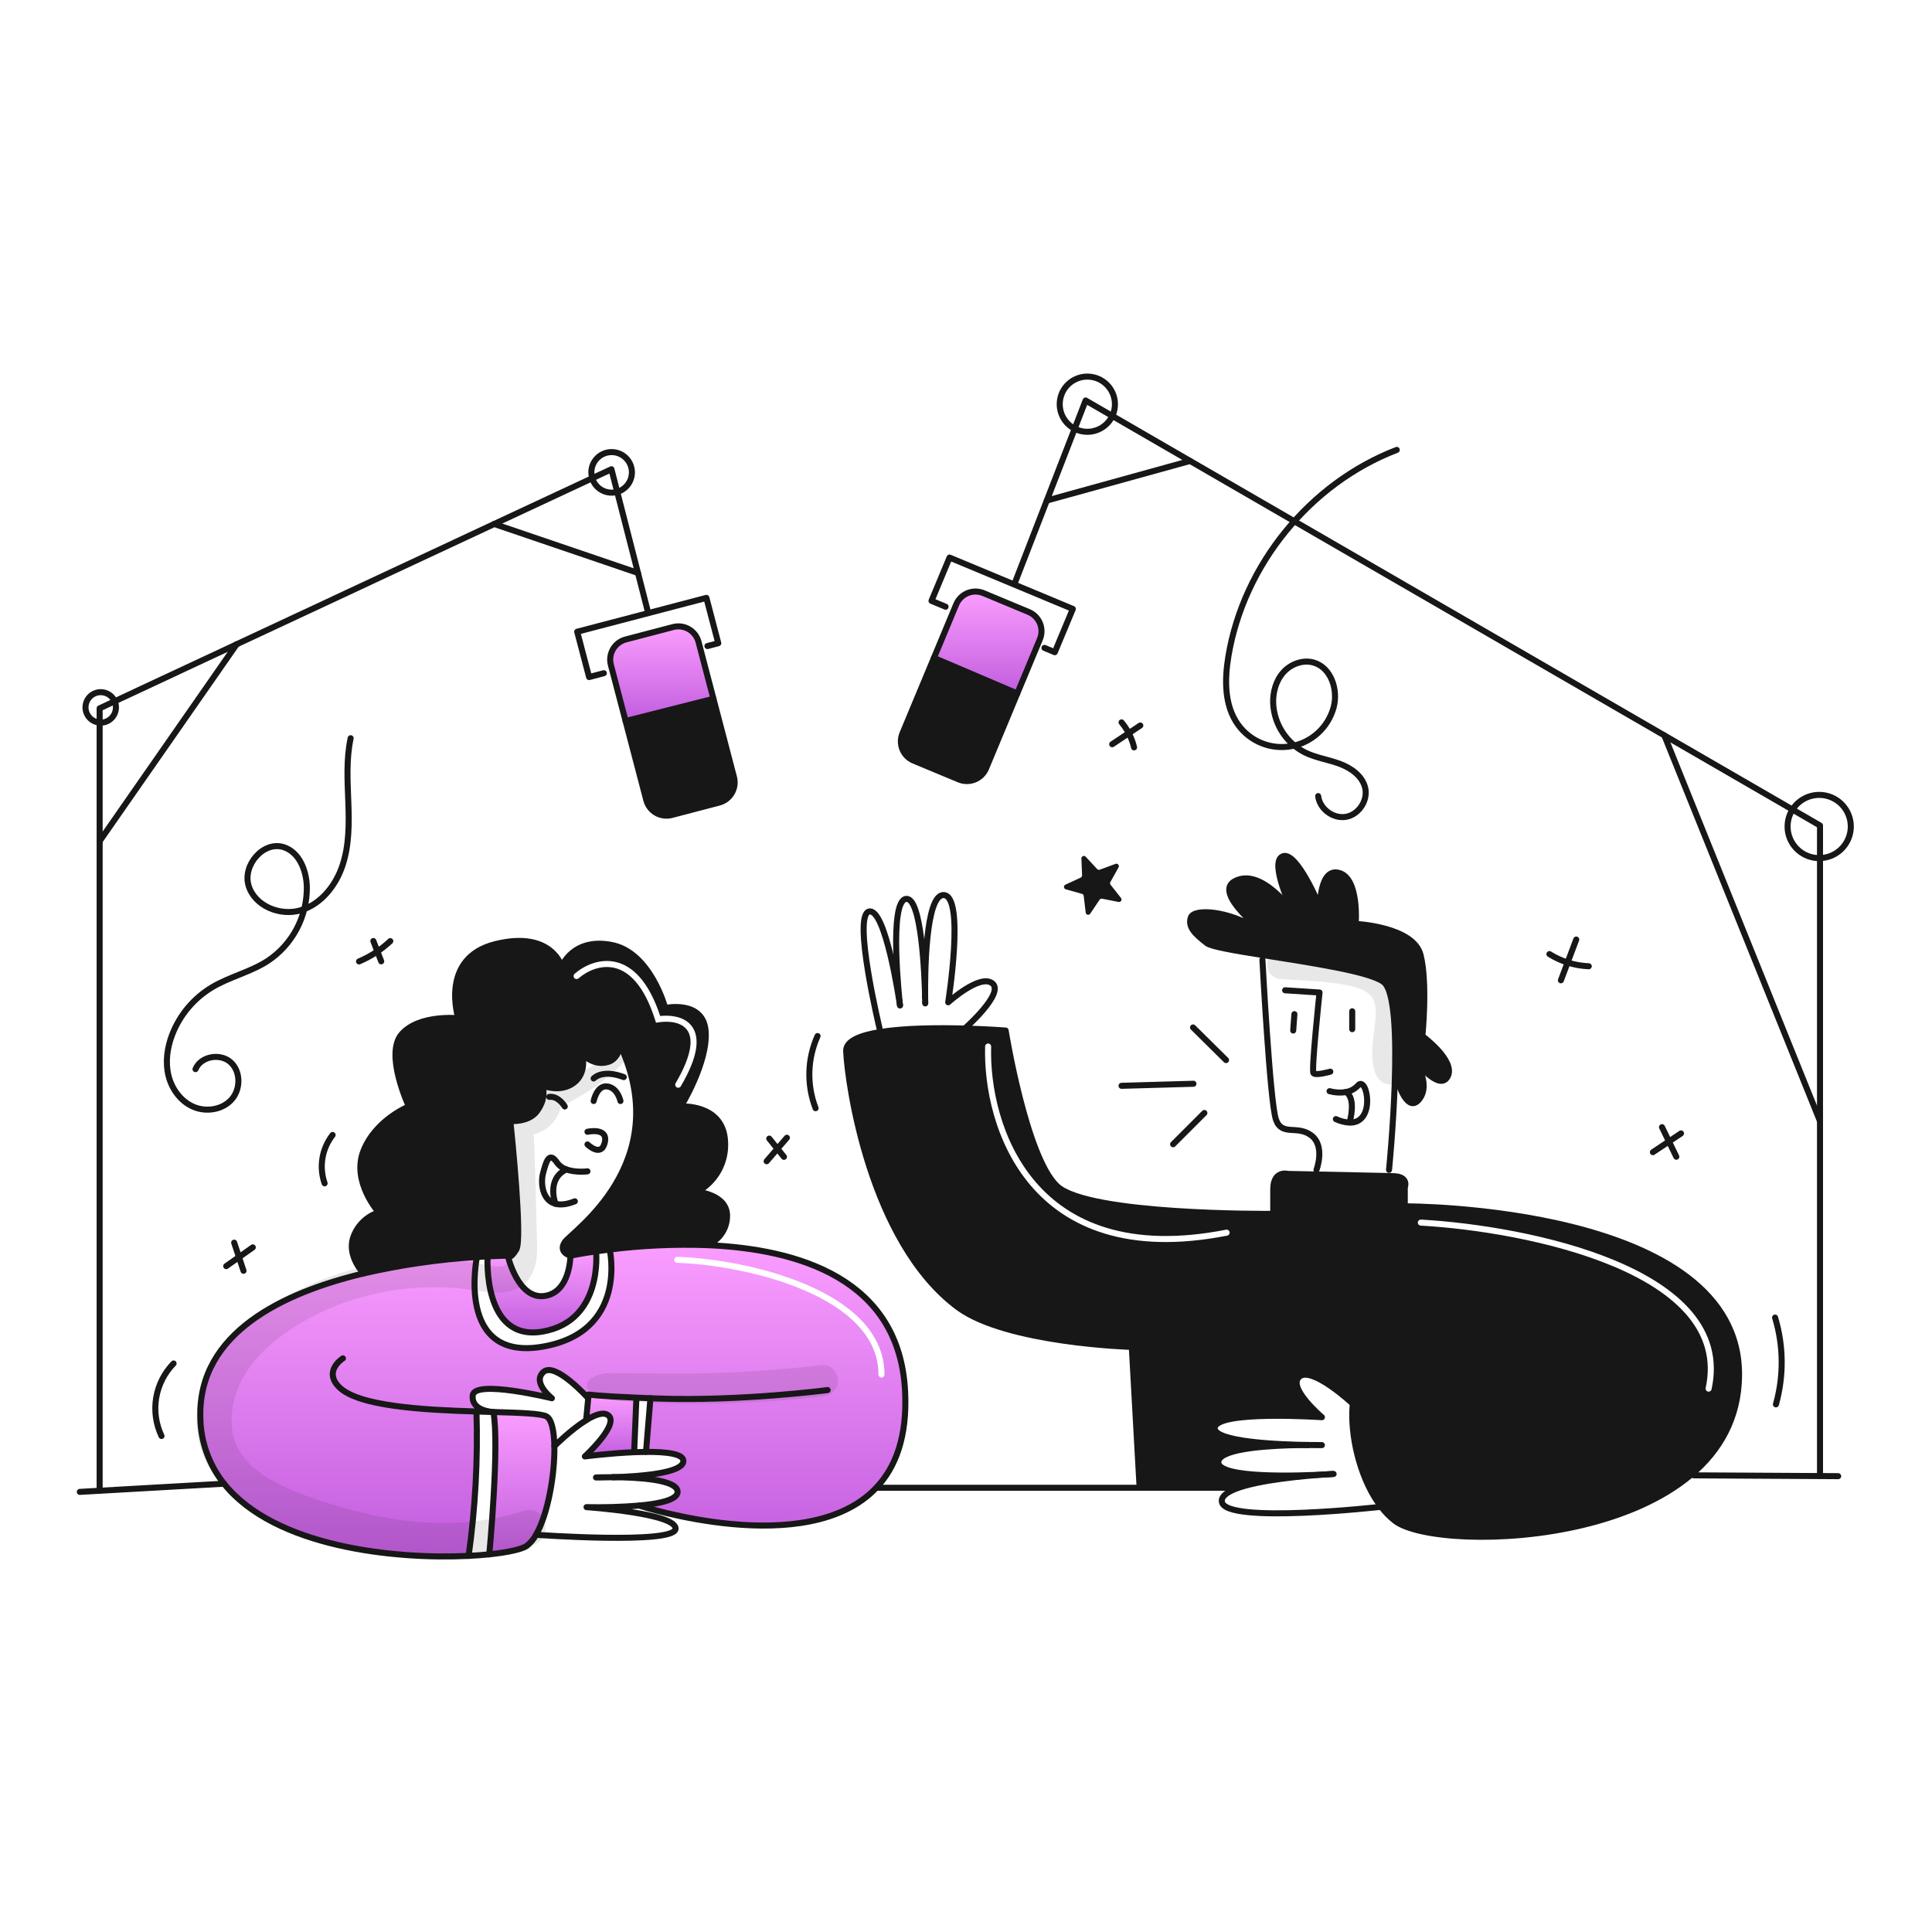 <svg width="960" height="960" viewBox="0 0 960 960" fill="none" xmlns="http://www.w3.org/2000/svg">
<g clip-path="url(#clip0_510_1396)">
<path fill-rule="evenodd" clip-rule="evenodd" d="M698.477 599.429C698.477 599.429 865.017 598.989 864.126 683.595C863.235 768.201 715.042 772.689 693.11 755.673C690.546 753.648 688.251 751.305 686.279 748.7C676.424 735.929 671.529 716.021 671.947 701.5C671.991 700.037 672.09 698.629 672.247 697.287L671.928 697.254C671.928 697.254 651.92 678.676 645.651 684.044C639.382 689.412 656.851 704.195 656.851 704.195C656.851 704.195 604.022 700.609 603.571 709.562C603.219 716.492 635.325 717.79 649.855 718.01C638.834 718.043 617.782 718.637 609.18 722.53C606.793 723.608 605.364 724.93 605.364 726.578C605.364 734.839 645.731 733.332 658.699 732.628C649.262 733.255 625.382 735.235 613.723 739.898L613.459 739.271H566.266L562.384 669.271C562.384 669.271 500.062 667.471 475.973 649.571C432.262 617.113 421.131 538.644 420.46 522.255C420.26 517.328 427.335 514.446 437.333 512.818C449.696 510.805 466.514 510.728 479.559 511.08C491.097 511.399 499.699 512.07 499.699 512.07C499.699 512.07 509.774 574.81 525.217 589.362C540.66 603.914 631.327 603.162 631.327 603.162H632.669V590.926C632.669 581.302 640.049 583.315 640.049 583.315C640.049 583.315 646.088 583.436 654.106 583.601C656.062 583.641 658.135 583.684 660.267 583.728L660.271 583.729C671.402 583.959 684.14 584.223 690.14 584.371C691.086 584.393 691.856 584.415 692.44 584.437C700.271 584.657 698.027 590.037 698.027 590.037V599.43L698.477 599.429ZM704.502 607.415C704.549 606.588 705.258 605.956 706.085 606.002C732.677 607.508 771.814 613.451 802.756 626.442C818.222 632.935 831.772 641.244 840.655 651.757C849.589 662.33 853.775 675.116 850.466 690.319C850.289 691.129 849.49 691.642 848.681 691.466C847.871 691.289 847.358 690.49 847.534 689.681C850.625 675.484 846.761 663.632 838.364 653.693C829.915 643.694 816.853 635.615 801.594 629.208C771.086 616.399 732.323 610.492 705.915 608.998C705.088 608.951 704.456 608.242 704.502 607.415ZM492.5 520.045C492.524 519.217 491.873 518.526 491.045 518.501C490.217 518.476 489.526 519.127 489.501 519.955C488.91 539.608 494.183 567.942 512.07 588.984C530.056 610.144 560.561 623.656 609.79 613.972C610.603 613.812 611.132 613.023 610.972 612.21C610.812 611.398 610.023 610.868 609.211 611.028C560.839 620.544 531.511 607.223 514.356 587.041C497.101 566.742 491.923 539.226 492.5 520.045Z" fill="#171717"/>
<path fill-rule="evenodd" clip-rule="evenodd" d="M321.697 694.721C322.188 694.74 322.686 694.76 323.194 694.78L321.004 721.434C330.991 721.347 339.571 722.334 339.571 725.934C339.571 732.108 317.231 733.634 304.604 734.008C316.483 734.063 336.711 735.075 336.711 741.3C336.711 745.24 327.632 747.176 317.611 748.1C318.379 748.353 401.237 775.345 435.411 739.267C445.069 729.071 450.832 713.837 449.754 691.531C447.026 635.28 396.341 620.596 351.641 618.705C335.381 618.113 319.1 618.841 302.958 620.882C302.958 620.882 312.33 662.026 269.279 669.202C226.228 676.378 236.985 624.578 236.985 624.578C218.028 625.755 199.2 628.488 180.691 632.751C140.467 642.342 98.461 662.372 99.538 704.224C99.662 716.235 103.81 727.857 111.319 737.232C136.551 768.833 196.453 774.916 232.86 773.101C236.192 749.343 237.498 725.344 236.765 701.364C237.855 701.397 238.935 701.429 240.002 701.46C241.763 701.512 243.487 701.562 245.165 701.617V701.606C245.165 701.606 234.003 701.269 234.914 693.306C235.825 685.343 274.225 694.78 274.225 694.78C274.225 694.78 264.195 686.893 270.068 681.702C275.941 676.511 292.286 694.78 292.286 694.78L292.462 692.932C292.462 692.932 296.554 693.647 316.231 694.494C317.935 694.573 319.751 694.645 321.697 694.721ZM336.55 624.501C335.722 624.473 335.029 625.122 335.001 625.95C334.973 626.778 335.622 627.471 336.45 627.499C353.726 628.078 378.908 632.201 399.719 641.165C420.632 650.173 436.5 663.766 436.5 683C436.5 683.828 437.172 684.5 438 684.5C438.828 684.5 439.5 683.828 439.5 683C439.5 661.834 422.034 647.51 400.906 638.41C379.675 629.265 354.107 625.089 336.55 624.501Z" fill="url(#paint0_linear_510_1396)"/>
<path fill-rule="evenodd" clip-rule="evenodd" d="M285.087 538.064C291.851 533.022 289.343 524.122 289.2 523.622C289.558 524.018 295.1 530.057 302.459 527.564C305.825 526.42 307.486 523.032 308.3 519.6C331.658 570.371 296.39 602.559 284.271 613.62C282.368 615.356 281.036 616.572 280.591 617.257C277.313 622.305 283.451 623.944 283.451 623.944C283.451 623.944 288.246 622.932 296.199 621.788C298.256 621.493 300.511 621.188 302.963 620.888C319.105 618.847 335.386 618.119 351.646 618.711L351.657 618.48C354.485 617.333 356.91 615.373 358.623 612.847C360.336 610.321 361.261 607.343 361.281 604.291C361.49 593.434 346.333 592.202 346.333 592.202C350.891 589.776 354.638 586.068 357.113 581.537C359.588 577.005 360.681 571.848 360.258 566.702C359.027 548.366 338.348 549.807 338.348 549.807C338.348 549.807 351.866 527.883 350.634 512.322C349.402 496.761 330.561 500.861 330.561 500.861C330.561 500.861 323.186 473.209 303.821 469.524C284.456 465.839 279.121 480.38 279.121 480.38C279.121 480.38 274.248 462.159 246.189 469.117C218.13 476.075 227.755 505.975 227.755 505.975C227.755 505.975 208.507 503.93 199.696 513.763C190.885 523.596 203.171 549.807 203.171 549.807C203.171 549.807 186.783 556.363 180.645 571.773C174.507 587.183 188.223 602.439 188.223 602.439C185.379 603.35 182.778 604.891 180.613 606.948C178.449 609.005 176.777 611.524 175.723 614.318C172.038 623.942 180.695 632.753 180.695 632.753C199.204 628.49 218.032 625.757 236.989 624.58C238.912 624.448 240.683 624.349 242.289 624.272C248.58 623.953 252.32 623.942 252.32 623.942C252.32 623.942 253.277 626.284 256.555 620.884C259.667 615.759 254.168 562.467 253.596 557.078C257.727 557.177 263.727 556.451 266.927 551.996C272.119 544.763 269.347 539.296 269.347 539.296C269.347 539.296 278.124 543.256 285.087 538.064ZM287.483 486.133C291.696 482.477 298.533 479.259 305.503 480.981C312.389 482.683 320.04 489.376 325.569 506.95L325.956 508.181L327.232 507.982C329.762 507.586 332.625 507.545 335.212 508.12C337.799 508.695 339.99 509.855 341.391 511.763C342.777 513.65 343.557 516.496 342.881 520.798C342.2 525.125 340.056 530.826 335.706 538.241C335.287 538.956 335.526 539.875 336.241 540.294C336.956 540.713 337.875 540.474 338.294 539.759C342.744 532.174 345.083 526.104 345.844 521.264C346.609 516.4 345.79 512.684 343.809 509.987C341.844 507.311 338.901 505.867 335.863 505.192C333.276 504.617 330.533 504.577 328.044 504.849C322.391 487.671 314.39 480.087 306.222 478.069C297.95 476.024 290.138 479.856 285.517 483.867C284.891 484.41 284.824 485.357 285.367 485.983C285.91 486.609 286.858 486.676 287.483 486.133Z" fill="#171717"/>
<path d="M702.559 526.086C703.296 527.131 710.959 538.46 705.419 545.929C699.6 553.771 694.892 538.317 694.892 538.317L693.034 538.251C693.781 515.851 693.144 492.23 687.512 487.951C680.56 482.671 650.697 478.26 627.643 474.598C613.531 472.354 601.971 470.398 599.76 468.698C593.941 464.221 590.136 460.646 591.708 455.939C593.28 451.232 610.726 452.584 624.608 461.539C638.49 470.494 600.432 444.755 613.642 437.814C626.676 430.973 641.899 452.443 642.306 453.026C642.02 452.421 630.515 428.377 637.367 425.506C644.308 422.591 655.945 450.793 655.945 450.793C655.945 450.793 655.571 430.874 665.503 433.777C675.435 436.68 673.632 459.077 673.632 459.077C673.632 459.077 702.285 460.418 705.871 474.52C709.457 488.622 706.762 514.82 706.762 514.82C706.762 514.82 723.546 527.128 719.301 534.959C715.208 542.486 703.494 527.307 702.559 526.086Z" fill="#171717"/>
<path d="M511.139 304.088C512.393 304.61 513.533 305.374 514.492 306.336C515.452 307.299 516.212 308.441 516.73 309.697C517.248 310.954 517.513 312.3 517.511 313.659C517.508 315.018 517.238 316.363 516.716 317.617L505.474 344.587L464.062 326.912L473.753 303.648L475.153 300.305C475.675 299.05 476.44 297.91 477.403 296.95C478.367 295.99 479.51 295.23 480.767 294.712C482.025 294.194 483.372 293.929 484.732 293.932C486.091 293.934 487.437 294.205 488.693 294.728L511.139 304.088Z" fill="url(#paint1_linear_510_1396)"/>
<path d="M505.473 344.587L490 381.743C488.941 384.276 486.92 386.284 484.381 387.328C481.842 388.372 478.993 388.365 476.459 387.309L454.01 377.959C452.755 377.436 451.615 376.671 450.655 375.708C449.695 374.745 448.935 373.602 448.417 372.344C447.899 371.087 447.634 369.74 447.637 368.38C447.639 367.02 447.91 365.674 448.433 364.419L464.063 326.912L505.473 344.587Z" fill="#171717"/>
<path d="M364.706 386.165C365.401 388.821 365.013 391.644 363.627 394.014C362.241 396.384 359.97 398.106 357.315 398.803L333.787 404.962C332.472 405.306 331.101 405.389 329.754 405.204C328.407 405.019 327.11 404.571 325.936 403.884C324.763 403.198 323.736 402.287 322.914 401.204C322.093 400.12 321.493 398.886 321.149 397.571L310.849 358.271L354.505 347.227L364.706 386.165Z" fill="#171717"/>
<path d="M347.106 318.97L354.506 347.227L310.85 358.271L304.459 333.885L303.535 330.385C302.839 327.729 303.227 324.906 304.614 322.535C306 320.165 308.271 318.443 310.927 317.747L334.465 311.577C335.781 311.232 337.151 311.149 338.499 311.334C339.846 311.519 341.144 311.967 342.318 312.654C343.492 313.341 344.519 314.252 345.34 315.336C346.162 316.419 346.762 317.655 347.106 318.97V318.97Z" fill="url(#paint2_linear_510_1396)"/>
<path d="M316.231 694.5L316.22 694.786L315.11 721.591C302.867 722.108 290.61 723.691 290.61 723.691C290.61 723.691 308.638 707.104 301.873 703.013C299.473 701.55 295.439 703.101 291.237 705.708L292.282 694.785L292.458 692.938C292.458 692.938 296.554 693.648 316.231 694.5Z" fill="url(#paint3_linear_510_1396)"/>
<path d="M296.192 621.789C296.192 621.789 299.833 656.305 269.728 661.629C239.623 666.953 242.285 624.275 242.285 624.275C248.576 623.956 252.316 623.945 252.316 623.945C252.316 623.945 257.233 645.592 270.344 643.986C283.455 642.38 283.444 623.945 283.444 623.945C283.444 623.945 288.239 622.933 296.192 621.789Z" fill="url(#paint4_linear_510_1396)"/>
<path d="M275.468 718.584C275.721 732.421 272.323 752.274 266.339 762.625C265.205 764.762 263.639 766.638 261.739 768.135C259.429 769.774 252.665 771.347 243.129 772.335C243.129 772.335 248.265 717.856 245.163 701.621C258.463 701.995 268.863 702.336 271.563 703.821C274.093 705.209 275.325 710.994 275.468 718.584Z" fill="url(#paint5_linear_510_1396)"/>
<path d="M317.606 748.106C318.376 748.359 401.234 775.351 435.406 739.273C445.064 729.073 450.827 713.843 449.749 691.537C447.021 635.286 396.337 620.602 351.636 618.711C335.376 618.119 319.095 618.847 302.953 620.888C300.501 621.188 298.246 621.493 296.189 621.788C288.236 622.932 283.441 623.944 283.441 623.944C283.441 623.944 283.441 642.379 270.341 643.985C257.241 645.591 252.313 623.944 252.313 623.944C252.313 623.944 248.573 623.955 242.282 624.274C240.676 624.351 238.905 624.45 236.982 624.582C218.025 625.759 199.197 628.492 180.688 632.755C140.464 642.346 98.458 662.376 99.535 704.228C99.659 716.239 103.807 727.861 111.316 737.236C136.548 768.836 196.45 774.92 232.857 773.105C236.542 772.929 239.985 772.665 243.131 772.335C252.667 771.345 259.431 769.772 261.741 768.135C263.641 766.638 265.207 764.762 266.341 762.625C272.325 752.274 275.723 732.425 275.47 718.584C275.327 710.994 274.095 705.209 271.57 703.823C268.875 702.338 258.47 701.997 245.17 701.623C242.476 701.535 239.66 701.458 236.77 701.37C210.57 700.57 177.891 698.87 168.355 689.084C160.567 681.084 170.401 674.95 170.401 674.95" stroke="#171717" stroke-width="3" stroke-linecap="round" stroke-linejoin="round"/>
<path d="M411.243 690.713C411.243 690.713 368.093 696.388 326.769 694.913C325.537 694.869 324.338 694.825 323.194 694.781C320.675 694.681 318.365 694.594 316.231 694.495C296.554 693.648 292.462 692.933 292.462 692.933L292.286 694.781L291.241 705.701" stroke="#171717" stroke-width="3" stroke-linecap="round" stroke-linejoin="round"/>
<path d="M236.762 701.369C237.496 725.349 236.189 749.348 232.857 773.106" stroke="#171717" stroke-width="3" stroke-linecap="round" stroke-linejoin="round"/>
<path d="M304.594 734.016C316.473 734.071 336.701 735.083 336.701 741.308C336.701 745.246 327.627 747.182 317.601 748.108H317.6C308.9 748.817 300.17 749.078 291.444 748.889C291.444 748.889 336.497 751.957 335.672 759.734C334.847 767.511 266.344 762.627 266.344 762.627" stroke="#171717" stroke-width="3" stroke-linecap="round" stroke-linejoin="round"/>
<path d="M304.594 734.016C299.612 734.17 296.147 734.137 296.147 734.137C296.147 734.137 299.645 733.994 304.594 734.016Z" stroke="#171717" stroke-width="3" stroke-linecap="round" stroke-linejoin="round"/>
<path d="M275.468 718.585C275.468 718.585 283.63 710.412 291.241 705.705C295.441 703.098 299.48 701.547 301.877 703.01C308.642 707.101 290.614 723.688 290.614 723.688C290.614 723.688 302.867 722.104 315.114 721.588C317.093 721.511 319.073 721.456 320.998 721.445C330.985 721.357 339.565 722.345 339.565 725.945C339.565 732.116 317.225 733.645 304.598 734.019" stroke="#171717" stroke-width="3" stroke-linecap="round" stroke-linejoin="round"/>
<path d="M320.994 721.443L323.194 694.781" stroke="#171717" stroke-width="3" stroke-linecap="round" stroke-linejoin="round"/>
<path d="M315.11 721.586L316.22 694.781" stroke="#171717" stroke-width="3" stroke-linecap="round" stroke-linejoin="round"/>
<path d="M292.286 694.782C292.286 694.782 275.941 676.513 270.068 681.704C264.195 686.895 274.225 694.782 274.225 694.782C274.225 694.782 235.825 685.345 234.914 693.308C234.003 701.271 245.165 701.608 245.165 701.608V701.619C248.265 717.854 243.131 772.333 243.131 772.333" stroke="#171717" stroke-width="3" stroke-linecap="round" stroke-linejoin="round"/>
<path d="M242.285 624.275C242.285 624.275 239.623 666.963 269.728 661.629C299.833 656.295 296.192 621.789 296.192 621.789" stroke="#171717" stroke-width="3" stroke-linecap="round" stroke-linejoin="round"/>
<path d="M236.982 624.585C236.982 624.585 226.225 676.385 269.276 669.209C312.327 662.033 302.955 620.889 302.955 620.889" stroke="#171717" stroke-width="3" stroke-linecap="round" stroke-linejoin="round"/>
<path d="M252.315 623.947C252.315 623.947 253.272 626.29 256.55 620.889C259.662 615.764 254.163 562.472 253.591 557.083C253.558 556.797 253.547 556.643 253.547 556.643" stroke="#171717" stroke-width="3" stroke-linecap="round" stroke-linejoin="round"/>
<path d="M283.444 623.946C283.444 623.946 277.306 622.307 280.584 617.259C283.862 612.211 335.327 578.343 308.301 519.6" stroke="#171717" stroke-width="3" stroke-linecap="round" stroke-linejoin="round"/>
<path d="M291.912 582.027C291.912 582.027 286.16 582.797 281.441 581.081C279.555 580.467 277.914 579.269 276.755 577.66C272.795 571.787 271.311 577.385 269.804 583.127C268.682 587.373 269.221 596.359 276.018 598.152C278.394 598.79 281.54 598.552 285.632 596.92" stroke="#171717" stroke-width="3" stroke-linecap="round" stroke-linejoin="round"/>
<path d="M276.018 598.153C276.018 598.153 271.256 585.853 281.441 581.082" stroke="#171717" stroke-width="3" stroke-linecap="round" stroke-linejoin="round"/>
<path d="M291.912 562.372C291.912 562.372 302.284 560.052 300.512 567.696C298.74 575.34 291.912 568.653 291.912 568.653" stroke="#171717" stroke-width="3" stroke-linecap="round" stroke-linejoin="round"/>
<path d="M294.981 547.084C294.981 547.084 296.554 539.164 301.745 539.846C306.936 540.528 308.301 547.084 308.301 547.084" stroke="#171717" stroke-width="3" stroke-linecap="round" stroke-linejoin="round"/>
<path d="M294.981 535.887C294.981 535.887 299.15 531.103 309.94 535.205" stroke="#171717" stroke-width="3" stroke-linecap="round" stroke-linejoin="round"/>
<path d="M280.628 549.811C280.628 549.811 277.58 544.488 272.938 545.027" stroke="#171717" stroke-width="3" stroke-linecap="round" stroke-linejoin="round"/>
<path d="M289.185 523.6L289.196 523.611V523.622C289.559 524.022 295.103 530.057 302.461 527.56C305.827 526.416 307.488 523.028 308.302 519.596C308.924 516.741 309.153 513.814 308.984 510.896" stroke="#171717" stroke-width="3" stroke-linecap="round" stroke-linejoin="round"/>
<path d="M249.181 556.643C250.636 556.912 252.112 557.059 253.592 557.083C257.728 557.183 263.722 556.456 266.923 552.001C272.115 544.764 269.343 539.301 269.343 539.301C269.343 539.301 278.12 543.261 285.083 538.069C291.847 533.031 289.339 524.122 289.196 523.627" stroke="#171717" stroke-width="3" stroke-linecap="round" stroke-linejoin="round"/>
<path d="M180.688 632.757C180.688 632.757 172.031 623.946 175.716 614.322C176.77 611.528 178.442 609.009 180.606 606.952C182.771 604.895 185.372 603.353 188.216 602.443C188.216 602.443 174.5 587.187 180.638 571.777C186.776 556.367 203.164 549.811 203.164 549.811C203.164 549.811 190.878 523.6 199.689 513.767C208.5 503.934 227.748 505.979 227.748 505.979C227.748 505.979 218.123 476.079 246.182 469.121C274.241 462.163 279.114 480.384 279.114 480.384C279.114 480.384 284.449 465.843 303.814 469.528C323.179 473.213 330.554 500.865 330.554 500.865C330.554 500.865 349.395 496.765 350.627 512.326C351.859 527.887 338.341 549.811 338.341 549.811C338.341 549.811 359.02 548.37 360.251 566.706C360.674 571.852 359.581 577.009 357.106 581.541C354.631 586.072 350.884 589.78 346.326 592.206C346.326 592.206 361.483 593.438 361.274 604.295C361.254 607.347 360.329 610.325 358.616 612.851C356.903 615.376 354.478 617.337 351.65 618.484" stroke="#171717" stroke-width="3" stroke-linecap="round" stroke-linejoin="round"/>
<path d="M39.656 741.308L49.511 740.747L111.316 737.238" stroke="#171717" stroke-width="3" stroke-linecap="round" stroke-linejoin="round"/>
<path d="M435.408 739.273H566.266H613.453" stroke="#171717" stroke-width="3" stroke-linecap="round" stroke-linejoin="round"/>
<path d="M698.478 599.43C698.478 599.43 865.017 598.99 864.126 683.596C863.235 768.202 715.043 772.69 693.111 755.674C690.546 753.649 688.251 751.306 686.28 748.701C676.425 735.93 671.53 716.022 671.948 701.501C671.992 700.038 672.091 698.63 672.248 697.288C673.04 690.216 675.348 685.013 679.232 683.594C692.663 678.677 779.513 685.387 788.466 673.75C797.419 662.113 786.673 651.806 786.673 651.806" stroke="#171717" stroke-width="3" stroke-linecap="round" stroke-linejoin="round"/>
<path d="M662.665 732.4L662.137 732.433C661.499 732.455 660.311 732.533 658.694 732.633C649.257 733.26 625.377 735.24 613.718 739.903V739.914C609.384 741.63 606.744 743.742 607.151 746.283C608.944 757.469 686.269 748.714 686.269 748.714" stroke="#171717" stroke-width="3" stroke-linecap="round" stroke-linejoin="round"/>
<path d="M649.849 718.012C638.828 718.045 617.776 718.639 609.174 722.532C606.787 723.61 605.358 724.932 605.358 726.58C605.358 734.841 645.725 733.334 658.693 732.63C660.31 732.553 661.509 732.476 662.136 732.43" stroke="#171717" stroke-width="3" stroke-linecap="round" stroke-linejoin="round"/>
<path d="M649.85 718.011C654.096 718.088 656.85 718.066 656.85 718.066C656.85 718.066 654.085 717.999 649.85 718.011Z" stroke="#171717" stroke-width="3" stroke-linecap="round" stroke-linejoin="round"/>
<path d="M671.925 697.256C671.925 697.256 651.917 678.678 645.648 684.046C639.379 689.414 656.848 704.197 656.848 704.197C656.848 704.197 604.019 700.611 603.568 709.564C603.216 716.494 635.322 717.792 649.852 718.012" stroke="#171717" stroke-width="3" stroke-linecap="round" stroke-linejoin="round"/>
<path d="M566.266 739.273L562.384 669.273C562.384 669.273 500.062 667.473 475.973 649.573C432.262 617.115 421.131 538.646 420.46 522.257C420.26 517.33 427.335 514.448 437.333 512.82C449.696 510.807 466.514 510.73 479.559 511.082C491.097 511.401 499.699 512.072 499.699 512.072C499.699 512.072 509.774 574.812 525.217 589.364C540.66 603.916 631.327 603.164 631.327 603.164" stroke="#171717" stroke-width="3" stroke-linecap="round" stroke-linejoin="round"/>
<path d="M698.026 603.236V590.036C698.026 590.036 700.27 584.657 692.439 584.436C691.856 584.414 691.086 584.392 690.139 584.37C682.989 584.194 666.27 583.853 654.105 583.6C646.087 583.435 640.048 583.314 640.048 583.314C640.048 583.314 632.668 581.301 632.668 590.925V605.701" stroke="#171717" stroke-width="3" stroke-linecap="round" stroke-linejoin="round"/>
<path d="M702.501 526.01C702.522 526.033 702.54 526.059 702.556 526.087C703.293 527.132 710.956 538.461 705.416 545.93C699.597 553.772 694.889 538.318 694.889 538.318" stroke="#171717" stroke-width="3" stroke-linecap="round" stroke-linejoin="round"/>
<path d="M642.315 453.039L642.304 453.028C642.018 452.423 630.513 428.379 637.365 425.508C644.306 422.593 655.943 450.795 655.943 450.795C655.943 450.795 655.569 430.876 665.501 433.779C675.433 436.682 673.63 459.079 673.63 459.079C673.63 459.079 702.283 460.42 705.869 474.522C709.455 488.624 706.76 514.822 706.76 514.822C706.76 514.822 723.544 527.13 719.299 534.961C715.207 542.485 703.493 527.306 702.558 526.085" stroke="#171717" stroke-width="3" stroke-linecap="round" stroke-linejoin="round"/>
<path d="M690.2 581.301C690.2 581.301 692.3 560.37 693.038 538.25C693.785 515.85 693.148 492.229 687.516 487.95C680.564 482.67 650.701 478.259 627.647 474.597C613.535 472.353 601.975 470.397 599.764 468.697C593.945 464.22 590.14 460.645 591.712 455.938C593.284 451.231 610.73 452.583 624.612 461.538C638.494 470.493 600.436 444.754 613.646 437.813C626.68 430.972 641.903 452.442 642.31 453.025" stroke="#171717" stroke-width="3" stroke-linecap="round" stroke-linejoin="round"/>
<path d="M661.025 532.5C661.025 532.5 653.765 534.589 652.654 533.247C651.543 531.905 655.668 493.177 655.668 493.177L638.568 492.066" stroke="#171717" stroke-width="3" stroke-linecap="round" stroke-linejoin="round"/>
<path d="M643.184 503.922L642.59 512.062" stroke="#171717" stroke-width="3" stroke-linecap="round" stroke-linejoin="round"/>
<path d="M671.914 502.504V511.391" stroke="#171717" stroke-width="3" stroke-linecap="round" stroke-linejoin="round"/>
<path d="M660.651 542.199C663.315 542.939 666.109 543.082 668.834 542.617C671.153 542.222 673.269 541.051 674.834 539.295C679.189 534.268 683.897 557.995 670.709 557.829C668.311 557.708 665.96 557.113 663.791 556.08" stroke="#171717" stroke-width="3" stroke-linecap="round" stroke-linejoin="round"/>
<path d="M670.715 557.345C670.715 557.345 674.004 545.845 668.834 542.617" stroke="#171717" stroke-width="3" stroke-linecap="round" stroke-linejoin="round"/>
<path d="M654.15 581.3C654.15 581.3 658.638 569.586 651.62 564.207C644.602 558.828 636.991 564.812 634.011 556.299C631.031 547.786 627.29 476.906 627.29 476.906" stroke="#171717" stroke-width="3" stroke-linecap="round" stroke-linejoin="round"/>
<path d="M447.211 499.6C447.208 499.555 447.201 499.511 447.189 499.467C446.782 496.673 440.018 451.301 431.879 452.929C423.486 454.601 437.026 510.917 437.026 510.917" stroke="#171717" stroke-width="3" stroke-linecap="round" stroke-linejoin="round"/>
<path d="M459.7 495.795C459.436 484.884 457.951 445.795 450.24 446.661C441.551 447.629 446.874 496.587 447.193 499.469" stroke="#171717" stroke-width="3" stroke-linecap="round" stroke-linejoin="round"/>
<path d="M459.739 498.006C459.75 498.391 459.75 498.589 459.75 498.589C459.75 498.589 459.75 498.391 459.739 498.006Z" stroke="#171717" stroke-width="3" stroke-linecap="round" stroke-linejoin="round"/>
<path d="M459.739 498.006C459.739 497.72 459.728 497.335 459.717 496.862C459.717 496.719 459.717 496.554 459.706 496.378C459.695 496.202 459.706 496.004 459.695 495.795" stroke="#171717" stroke-width="3" stroke-linecap="round" stroke-linejoin="round"/>
<path d="M479.559 510.919C479.559 510.919 499.259 493.551 493.099 488.635C486.939 483.719 471.156 498.028 471.156 498.028C471.156 498.028 479.556 445.199 468.923 444.759C459.75 444.374 459.574 484.708 459.695 495.795" stroke="#171717" stroke-width="3" stroke-linecap="round" stroke-linejoin="round"/>
<path d="M841.61 733.092L913.38 733.499" stroke="#171717" stroke-width="3" stroke-linecap="round" stroke-linejoin="round"/>
<path d="M117.553 320.168L245.584 260.365L294.267 237.63L303.814 233.164L306.696 244.416L317.002 284.685L322.095 304.593" stroke="#171717" stroke-width="3" stroke-linecap="round" stroke-linejoin="round"/>
<path d="M49.512 740.747V417.952V359.04V351.957L56.98 348.47L117.553 320.18" stroke="#171717" stroke-width="3" stroke-linecap="round" stroke-linejoin="round"/>
<path d="M904.35 733.092V557.093V426.378V410.187L890.689 402.278L827.003 365.42L591.345 229.04L552.704 206.679L539.439 199.002L533.994 213.037L520.146 248.729L504.506 289.063" stroke="#171717" stroke-width="3" stroke-linecap="round" stroke-linejoin="round"/>
<path d="M354.509 347.227L364.709 386.165C365.404 388.821 365.016 391.644 363.63 394.014C362.244 396.384 359.974 398.106 357.318 398.803L333.79 404.962C332.475 405.307 331.105 405.389 329.758 405.204C328.411 405.019 327.113 404.571 325.94 403.885C324.766 403.198 323.739 402.287 322.918 401.204C322.096 400.121 321.496 398.886 321.152 397.571L310.852 358.271L304.461 333.885L303.537 330.385C302.841 327.729 303.229 324.905 304.616 322.535C306.002 320.165 308.273 318.442 310.929 317.747L334.467 311.577C335.782 311.232 337.152 311.15 338.499 311.334C339.846 311.519 341.144 311.968 342.317 312.654C343.491 313.34 344.518 314.251 345.339 315.335C346.161 316.418 346.761 317.652 347.105 318.968L354.509 347.227Z" stroke="#171717" stroke-width="3" stroke-linecap="round" stroke-linejoin="round"/>
<path d="M300.042 334.512L292.716 336.426L286.81 313.9L351.001 297.082L356.908 319.608L351.518 321.016" stroke="#171717" stroke-width="3" stroke-linecap="round" stroke-linejoin="round"/>
<path d="M310.854 358.271L354.51 347.227" stroke="#171717" stroke-width="3" stroke-linecap="round" stroke-linejoin="round"/>
<path d="M245.583 260.365L317.001 284.685" stroke="#171717" stroke-width="3" stroke-linecap="round" stroke-linejoin="round"/>
<path d="M49.512 417.953L117.553 320.181V320.17" stroke="#171717" stroke-width="3" stroke-linecap="round" stroke-linejoin="round"/>
<path d="M520.146 248.728L591.345 229.039" stroke="#171717" stroke-width="3" stroke-linecap="round" stroke-linejoin="round"/>
<path d="M827.003 365.42L904.35 557.093" stroke="#171717" stroke-width="3" stroke-linecap="round" stroke-linejoin="round"/>
<path d="M505.473 344.587L490 381.743C488.941 384.276 486.92 386.284 484.381 387.328C481.842 388.372 478.993 388.365 476.459 387.309L454.01 377.959C452.755 377.436 451.615 376.671 450.655 375.708C449.695 374.745 448.935 373.602 448.417 372.344C447.899 371.087 447.634 369.74 447.637 368.38C447.639 367.02 447.91 365.674 448.433 364.419L464.063 326.912L473.754 303.648L475.154 300.305C475.677 299.05 476.442 297.91 477.405 296.95C478.368 295.99 479.511 295.23 480.769 294.712C482.026 294.194 483.373 293.929 484.733 293.932C486.093 293.934 487.439 294.205 488.694 294.728L511.143 304.088C512.398 304.61 513.537 305.374 514.497 306.336C515.456 307.299 516.216 308.441 516.734 309.697C517.252 310.954 517.518 312.3 517.515 313.659C517.513 315.018 517.242 316.363 516.72 317.617L505.473 344.587Z" stroke="#171717" stroke-width="3" stroke-linecap="round" stroke-linejoin="round"/>
<path d="M469.858 301.471L462.862 298.557L471.827 277.053L533.082 302.571L524.117 324.075L518.981 321.93" stroke="#171717" stroke-width="3" stroke-linecap="round" stroke-linejoin="round"/>
<path d="M464.062 326.912L505.474 344.587" stroke="#171717" stroke-width="3" stroke-linecap="round" stroke-linejoin="round"/>
<path d="M56.979 348.471C57.396 349.425 57.61 350.455 57.606 351.496C57.607 352.49 57.412 353.476 57.033 354.395C56.653 355.314 56.096 356.15 55.393 356.853C54.69 357.557 53.856 358.116 52.937 358.497C52.018 358.878 51.033 359.074 50.039 359.074C49.862 359.074 49.686 359.063 49.511 359.041C48.173 358.946 46.884 358.498 45.777 357.741C44.669 356.984 43.783 355.947 43.208 354.734C42.634 353.522 42.392 352.179 42.508 350.843C42.623 349.507 43.092 348.225 43.866 347.129C44.64 346.034 45.691 345.164 46.912 344.609C48.133 344.053 49.48 343.832 50.814 343.969C52.149 344.105 53.423 344.594 54.506 345.385C55.589 346.176 56.443 347.241 56.979 348.471V348.471Z" stroke="#171717" stroke-width="3" stroke-linecap="round" stroke-linejoin="round"/>
<path d="M294.266 237.63C293.983 236.684 293.838 235.702 293.837 234.715C293.838 232.17 294.803 229.719 296.537 227.855C298.27 225.991 300.645 224.852 303.184 224.667C305.723 224.482 308.238 225.264 310.223 226.857C312.209 228.45 313.519 230.735 313.889 233.253C314.26 235.771 313.664 238.337 312.221 240.434C310.779 242.531 308.596 244.005 306.111 244.559C303.627 245.113 301.025 244.707 298.827 243.421C296.63 242.136 295.001 240.067 294.266 237.63V237.63Z" stroke="#171717" stroke-width="3" stroke-linecap="round" stroke-linejoin="round"/>
<path d="M533.994 213.037C531.011 211.497 528.696 208.918 527.487 205.786C526.278 202.654 526.259 199.188 527.434 196.043C528.609 192.899 530.896 190.294 533.862 188.722C536.828 187.15 540.268 186.72 543.53 187.514C546.791 188.307 549.649 190.269 551.562 193.028C553.474 195.787 554.309 199.151 553.908 202.484C553.507 205.817 551.898 208.887 549.386 211.113C546.873 213.34 543.632 214.568 540.275 214.565C538.089 214.569 535.934 214.045 533.994 213.037V213.037Z" stroke="#171717" stroke-width="3" stroke-linecap="round" stroke-linejoin="round"/>
<path d="M890.689 402.277C892.141 399.987 894.161 398.112 896.553 396.834C898.944 395.557 901.626 394.92 904.337 394.987C907.047 395.054 909.694 395.822 912.02 397.215C914.346 398.609 916.271 400.581 917.608 402.94C918.945 405.299 919.649 407.964 919.65 410.676C919.651 413.387 918.95 416.053 917.615 418.413C916.28 420.773 914.357 422.747 912.032 424.142C909.707 425.538 907.061 426.308 904.35 426.377C904.218 426.388 904.086 426.388 903.95 426.388C901.138 426.39 898.377 425.636 895.956 424.205C893.535 422.775 891.542 420.72 890.187 418.256C888.831 415.792 888.162 413.009 888.25 410.199C888.338 407.388 889.179 404.652 890.685 402.277H890.689Z" stroke="#171717" stroke-width="3" stroke-linecap="round" stroke-linejoin="round"/>
<path d="M694.035 223.555C650.894 240.136 617.876 280.664 610.357 326.265C608.449 337.839 608.357 350.665 615.244 360.165C618.199 364.242 622.245 367.402 626.918 369.28C631.59 371.158 636.698 371.677 641.653 370.778C646.608 369.879 651.207 367.599 654.923 364.2C658.638 360.8 661.317 356.42 662.651 351.565C665.051 342.831 661.42 331.665 652.703 329.213C647.37 327.713 641.392 329.941 637.703 334.071C634.014 338.201 632.439 343.938 632.628 349.476C632.867 354.584 634.457 359.537 637.237 363.83C640.017 368.122 643.887 371.6 648.451 373.907C653.886 376.569 660.018 377.42 665.69 379.529C671.362 381.638 676.976 385.597 678.346 391.492C679.804 397.761 675.167 404.769 668.827 405.878C662.487 406.987 655.746 401.969 654.989 395.578" stroke="#171717" stroke-width="3" stroke-linecap="round" stroke-linejoin="round"/>
<path d="M609.216 526.747L592.816 510.535" stroke="#171717" stroke-width="3" stroke-linecap="round" stroke-linejoin="round"/>
<path d="M557.288 539.535L593.018 538.51" stroke="#171717" stroke-width="3" stroke-linecap="round" stroke-linejoin="round"/>
<path d="M582.913 568.566L598.438 553.035" stroke="#171717" stroke-width="3" stroke-linecap="round" stroke-linejoin="round"/>
<path d="M832.957 574.767L825.84 560.078" stroke="#171717" stroke-width="3" stroke-linecap="round" stroke-linejoin="round"/>
<path d="M821.31 572.5L835.289 563.188" stroke="#171717" stroke-width="3" stroke-linecap="round" stroke-linejoin="round"/>
<path d="M775.605 487.099L783.229 466.859" stroke="#171717" stroke-width="3" stroke-linecap="round" stroke-linejoin="round"/>
<path d="M769.893 474.078C775.774 477.757 782.512 479.842 789.444 480.128" stroke="#171717" stroke-width="3" stroke-linecap="round" stroke-linejoin="round"/>
<path d="M563.508 371.362C562.434 366.794 560.307 362.54 557.297 358.939" stroke="#171717" stroke-width="3" stroke-linecap="round" stroke-linejoin="round"/>
<path d="M552.639 369.809L566.615 360.492" stroke="#171717" stroke-width="3" stroke-linecap="round" stroke-linejoin="round"/>
<path d="M380.938 577.015L391 565.338" stroke="#171717" stroke-width="3" stroke-linecap="round" stroke-linejoin="round"/>
<path d="M389.533 574.83L382.241 565.758" stroke="#171717" stroke-width="3" stroke-linecap="round" stroke-linejoin="round"/>
<path d="M405.257 550.662C403.052 544.915 402.004 538.788 402.173 532.635C402.342 526.482 403.725 520.422 406.242 514.805" stroke="#171717" stroke-width="3" stroke-linecap="round" stroke-linejoin="round"/>
<path d="M189.426 477.673L185.517 467.59" stroke="#171717" stroke-width="3" stroke-linecap="round" stroke-linejoin="round"/>
<path d="M178.405 477.732C184.135 475.306 189.391 471.89 193.934 467.639" stroke="#171717" stroke-width="3" stroke-linecap="round" stroke-linejoin="round"/>
<path d="M121 631.448L116.357 617.467" stroke="#171717" stroke-width="3" stroke-linecap="round" stroke-linejoin="round"/>
<path d="M112.41 629.133L125.61 619.816" stroke="#171717" stroke-width="3" stroke-linecap="round" stroke-linejoin="round"/>
<path d="M80.256 713.536C77.459 707.635 76.535 701.02 77.607 694.579C78.68 688.138 81.698 682.18 86.256 677.504" stroke="#171717" stroke-width="3" stroke-linecap="round" stroke-linejoin="round"/>
<path d="M161.301 587.993C159.9 583.975 159.529 579.671 160.224 575.473C160.918 571.275 162.655 567.319 165.275 563.967" stroke="#171717" stroke-width="3" stroke-linecap="round" stroke-linejoin="round"/>
<path d="M97.15 531.249C99.773 524.881 109.307 523.175 114.483 527.719C119.659 532.263 119.683 541.145 115.116 546.297C110.549 551.449 102.458 552.697 96.132 549.98C89.805 547.263 85.32 541.099 83.701 534.399C82.081 527.699 83.09 520.567 85.546 514.133C89.335 504.31 96.288 496.03 105.307 490.599C114.037 485.378 124.307 483.08 132.861 477.581C138.959 473.57 143.95 468.09 147.375 461.645C150.801 455.2 152.552 447.998 152.466 440.699C152.285 432.585 148.739 423.484 141.021 420.973C130.944 417.694 120.486 429.873 123.509 440.032C126.532 450.191 139.19 455.341 149.353 452.337C159.516 449.333 166.867 440.037 170.203 429.982C173.539 419.927 173.47 409.088 173.077 398.498C172.684 387.908 172.014 377.178 174.237 366.816" stroke="#171717" stroke-width="3" stroke-linecap="round" stroke-linejoin="round"/>
<path d="M882.6 697.455L882.445 697.819C886.407 683.698 886.262 668.739 882.025 654.697" stroke="#171717" stroke-width="3" stroke-linecap="round" stroke-linejoin="round"/>
<path d="M546.364 447.075L541.73 454.014C541.59 454.223 541.39 454.385 541.155 454.477C540.921 454.569 540.664 454.587 540.419 454.528C540.174 454.469 539.953 454.337 539.785 454.149C539.618 453.961 539.512 453.726 539.482 453.476L538.491 445.191C538.462 444.949 538.363 444.721 538.204 444.536C538.046 444.351 537.837 444.217 537.602 444.151L529.571 441.889C529.33 441.82 529.116 441.679 528.957 441.484C528.798 441.29 528.702 441.052 528.683 440.802C528.663 440.552 528.72 440.302 528.846 440.085C528.972 439.868 529.161 439.695 529.388 439.589L536.961 436.089C537.182 435.987 537.368 435.821 537.495 435.613C537.622 435.406 537.685 435.165 537.675 434.922L537.345 426.585C537.335 426.333 537.402 426.084 537.538 425.872C537.673 425.659 537.871 425.494 538.104 425.397C538.336 425.3 538.593 425.277 538.839 425.331C539.085 425.385 539.309 425.513 539.48 425.698L545.151 431.819C545.317 431.997 545.532 432.123 545.769 432.179C546.005 432.236 546.254 432.221 546.482 432.137L554.309 429.247C554.545 429.16 554.802 429.148 555.045 429.212C555.288 429.276 555.506 429.412 555.669 429.603C555.833 429.795 555.934 430.031 555.959 430.281C555.984 430.531 555.931 430.783 555.809 431.003L551.741 438.288C551.622 438.5 551.569 438.743 551.589 438.986C551.608 439.229 551.699 439.461 551.85 439.652L557.017 446.203C557.173 446.4 557.265 446.641 557.28 446.893C557.295 447.144 557.233 447.394 557.101 447.609C556.97 447.824 556.776 447.993 556.545 448.094C556.314 448.196 556.058 448.224 555.811 448.175L547.625 446.557C547.387 446.51 547.141 446.533 546.917 446.626C546.692 446.718 546.5 446.874 546.364 447.075V447.075Z" fill="#171717"/>
<g opacity="0.1">
<path d="M305.5 522.345C294.857 529.945 283.786 536.157 271.255 540.057C269.994 540.442 268.886 541.213 268.086 542.261C267.287 543.309 266.837 544.582 266.8 545.9C266.553 549.049 263.177 551.9 260.038 551.22C255.889 550.32 251.529 553.12 251.59 557.656C251.823 574.842 252.546 592.005 253.199 609.181C253.372 613.743 255.85 625.661 251.16 628.616C248.754 630.132 244.728 629.116 242.185 628.654C238.585 628.004 235.01 627.354 231.385 626.879C201.311 622.924 170.15 629.125 143.472 643.44C118.843 656.657 94.758 680.615 98.006 710.946C101.427 742.885 132.406 755.627 159.293 764.246C193.229 775.12 230.61 778.668 264.971 767.654C275.671 764.224 271.107 747.31 260.311 750.748C231.944 759.783 201.926 757.786 173.511 749.99C160.311 746.367 146.695 742.066 134.711 735.324C124.139 729.378 115.672 720.516 115.136 707.785C113.955 679.785 139.485 660.965 162.503 650.717C175.419 645.014 189.178 641.453 203.239 640.172C210.039 639.564 216.874 639.443 223.691 639.81C230.88 640.188 237.891 641.774 245.051 642.259C252.276 642.749 259.783 640.724 263.743 634.166C267.703 627.608 266.9 619.429 266.709 612.1C266.235 593.946 265.856 575.8 264.939 557.659L256.492 564.094C267.816 566.12 279.407 558.045 278.922 545.903L275.922 551.135C288.431 545.551 300.29 537.844 309.814 527.943C312.505 525.143 308.908 519.913 305.497 522.343L305.5 522.345Z" fill="#171717"/>
</g>
<g opacity="0.1">
<path d="M292.572 690.643C298.914 697.108 310.023 696.151 318.495 696.743C328.595 697.443 338.775 697.511 348.895 697.471C368.841 697.342 388.766 696.153 408.585 693.909C412.785 693.444 416.413 690.643 416.413 686.08C416.413 682.23 412.813 677.758 408.585 678.252C389.085 680.53 369.498 681.852 349.876 682.36C340.062 682.611 330.265 682.486 320.451 682.402C315.877 682.362 311.306 682.37 306.732 682.275C301.643 682.169 297.472 682.143 293.26 685.275C291.507 686.575 290.889 688.939 292.567 690.65L292.572 690.643Z" fill="#171717"/>
</g>
<g opacity="0.1">
<path d="M635.668 486.4C643.855 487.178 652.085 487.1 660.256 488.211C666.413 489.047 675.13 489.632 680.134 493.799C684.915 497.78 683.622 505.499 682.949 510.921C682.018 518.421 680.791 526.057 683.449 533.371C686.949 543.017 701.977 539.232 699.058 529.071C696.614 520.563 699.782 512.161 699.481 503.544C699.181 494.829 696.011 486.637 688.642 481.569C681.579 476.713 672.299 475.643 664.016 474.569C654.106 473.284 643.932 472.604 634.039 474.341C626.739 475.623 629.288 485.796 635.672 486.403L635.668 486.4Z" fill="#171717"/>
</g>
</g>
<defs>
<linearGradient id="paint0_linear_510_1396" x1="274.7" y1="618.506" x2="274.7" y2="773.391" gradientUnits="userSpaceOnUse">
<stop stop-color="#FA9DFF"/>
<stop offset="1" stop-color="#C25DDE"/>
</linearGradient>
<linearGradient id="paint1_linear_510_1396" x1="490.786" y1="293.932" x2="490.786" y2="344.587" gradientUnits="userSpaceOnUse">
<stop stop-color="#FA9DFF"/>
<stop offset="1" stop-color="#C25DDE"/>
</linearGradient>
<linearGradient id="paint2_linear_510_1396" x1="328.852" y1="311.238" x2="328.852" y2="358.271" gradientUnits="userSpaceOnUse">
<stop stop-color="#FA9DFF"/>
<stop offset="1" stop-color="#C25DDE"/>
</linearGradient>
<linearGradient id="paint3_linear_510_1396" x1="303.421" y1="692.938" x2="303.421" y2="723.691" gradientUnits="userSpaceOnUse">
<stop stop-color="#FA9DFF"/>
<stop offset="1" stop-color="#C25DDE"/>
</linearGradient>
<linearGradient id="paint4_linear_510_1396" x1="269.277" y1="621.789" x2="269.277" y2="662.089" gradientUnits="userSpaceOnUse">
<stop stop-color="#FA9DFF"/>
<stop offset="1" stop-color="#C25DDE"/>
</linearGradient>
<linearGradient id="paint5_linear_510_1396" x1="259.305" y1="701.621" x2="259.305" y2="772.335" gradientUnits="userSpaceOnUse">
<stop stop-color="#FA9DFF"/>
<stop offset="1" stop-color="#C25DDE"/>
</linearGradient>
<clipPath id="clip0_510_1396">
<rect width="884" height="590" fill="white" transform="translate(38 185)"/>
</clipPath>
</defs>
</svg>
